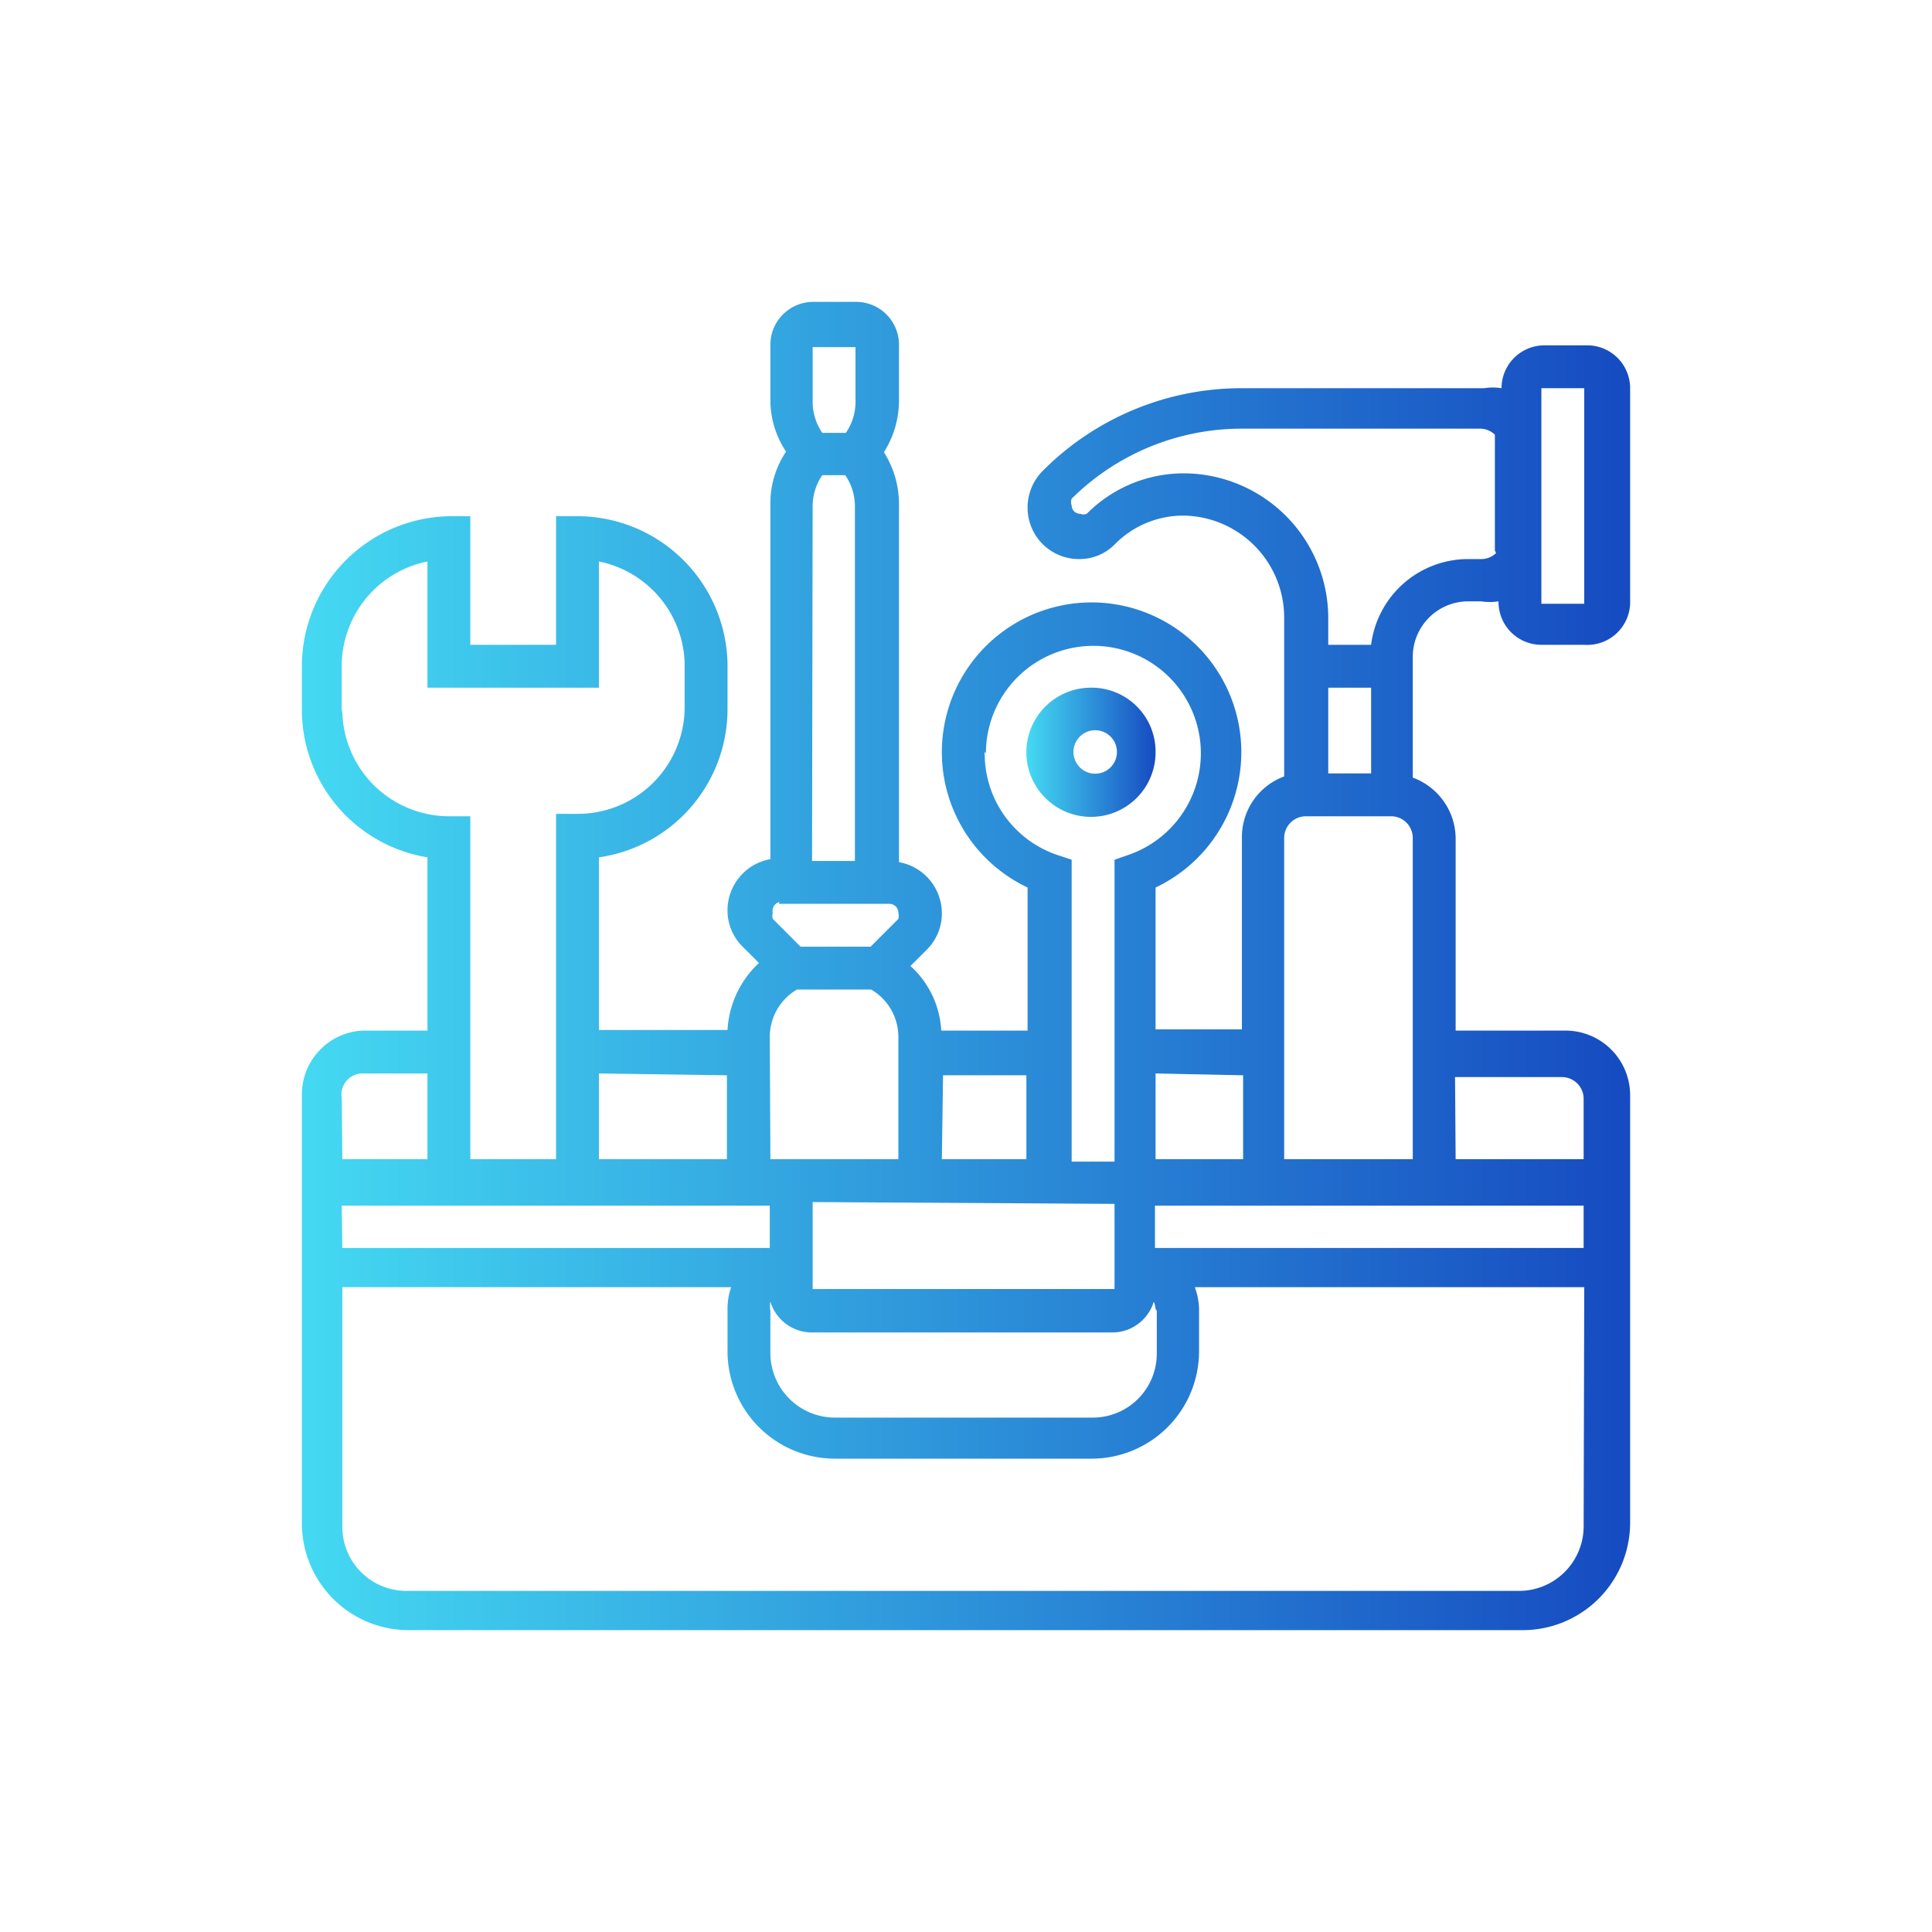 <svg id="Layer_1" data-name="Layer 1" xmlns="http://www.w3.org/2000/svg" xmlns:xlink="http://www.w3.org/1999/xlink" viewBox="0 0 32 32"><defs><style>.cls-1{fill:url(#linear-gradient);}.cls-2{fill:url(#linear-gradient-2);}</style><linearGradient id="linear-gradient" x1="17.02" y1="12.46" x2="19.14" y2="12.46" gradientUnits="userSpaceOnUse"><stop offset="0" stop-color="#44d9f2"/><stop offset="1" stop-color="#164bc1"/></linearGradient><linearGradient id="linear-gradient-2" x1="4.96" y1="16" x2="26.95" y2="16" xlink:href="#linear-gradient"/></defs><path class="cls-1" d="M18.08,11.39a1.07,1.07,0,1,0,1.06,1.06A1.06,1.06,0,0,0,18.08,11.39Zm0,1.42a.36.36,0,0,1,0-.71.36.36,0,1,1,0,.71Z"/><path class="cls-2" d="M25.53,10.68h.71A.71.71,0,0,0,27,10V6.43a.71.71,0,0,0-.71-.71h-.71a.71.71,0,0,0-.71.71v0a.92.92,0,0,0-.29,0H20.59A4.64,4.64,0,0,0,17.27,7.8a.86.86,0,0,0-.25.61.85.85,0,0,0,.85.85A.82.82,0,0,0,18.48,9a1.59,1.59,0,0,1,1.11-.46,1.69,1.69,0,0,1,1.68,1.69v2.63a1.07,1.07,0,0,0-.7,1v3.19H19.14V14.7a2.48,2.48,0,1,0-2.12,0v2.37H15.59A1.55,1.55,0,0,0,15.08,16l.27-.27a.84.84,0,0,0,.25-.6.86.86,0,0,0-.71-.85V8.35a1.6,1.6,0,0,0-.25-.86,1.6,1.6,0,0,0,.25-.86V5.72A.71.71,0,0,0,14.18,5h-.71a.71.71,0,0,0-.71.71v.91a1.53,1.53,0,0,0,.26.86,1.53,1.53,0,0,0-.26.86v5.89a.86.86,0,0,0-.71.85.84.84,0,0,0,.25.6l.27.27a1.64,1.64,0,0,0-.52,1.11H9.92V14.2a2.48,2.48,0,0,0,2.13-2.45V11A2.49,2.49,0,0,0,9.57,8.55H9.21v2.13H7.79V8.55H7.44A2.49,2.49,0,0,0,5,11v.71A2.48,2.48,0,0,0,7.08,14.2v2.87H6A1.06,1.06,0,0,0,5,18.13v7.1A1.77,1.77,0,0,0,6.73,27H25.18A1.78,1.78,0,0,0,27,25.23v-7.1a1.07,1.07,0,0,0-1.07-1.06H24.11V13.88a1.08,1.08,0,0,0-.71-1v-2a.92.92,0,0,1,.92-.92h.21a.92.92,0,0,0,.29,0v0A.71.71,0,0,0,25.53,10.68Zm0-4.25h.71V10h-.71Zm-4.26,7.45a.36.36,0,0,1,.36-.36h1.42a.36.36,0,0,1,.35.36V19.2H21.27ZM22,12.81V11.39h.71v1.42Zm-1.41,5V19.2H19.14V17.78Zm-4.26-5.33a1.78,1.78,0,1,1,2.36,1.68l-.23.08v5h-.71v-5l-.24-.08A1.77,1.77,0,0,1,16.31,12.45Zm2.83,9.23v.71a1.06,1.06,0,0,1-1.06,1.06H13.83a1.07,1.07,0,0,1-1.07-1.06v-.71a.4.4,0,0,1,0-.15.72.72,0,0,0,.68.51h5a.72.72,0,0,0,.67-.51A.4.4,0,0,1,19.14,21.68Zm-3.54-3.9H17V19.2H15.6Zm2.84,2.13v1.41h-5V19.91Zm-5-14.19h.71v.91a.91.91,0,0,1-.16.51h-.39a.91.91,0,0,1-.16-.51Zm0,2.63a.91.91,0,0,1,.16-.51H14a.91.91,0,0,1,.16.51v5.88h-.71Zm-.56,6.59h1.83a.15.15,0,0,1,.15.15.21.21,0,0,1,0,.1l-.46.46H13.26l-.46-.46a.18.18,0,0,1,0-.1A.15.15,0,0,1,12.91,14.94Zm-.15,2.21a.91.91,0,0,1,.45-.79h1.23a.91.91,0,0,1,.45.79V19.2H12.76Zm-.71.63V19.2H9.92V17.78Zm-6.38-6V11A1.77,1.77,0,0,1,7.08,9.3v2.09H9.92V9.3A1.77,1.77,0,0,1,11.34,11v.71a1.77,1.77,0,0,1-1.77,1.77H9.21V19.2H7.79V13.52H7.44A1.77,1.77,0,0,1,5.67,11.75Zm0,6.38A.35.35,0,0,1,6,17.78H7.08V19.2H5.67Zm0,1.78h7.09v.7H5.67Zm20.57,5.32a1.07,1.07,0,0,1-1.06,1.06H6.73a1.06,1.06,0,0,1-1.06-1.06V21.32h6.44a1.09,1.09,0,0,0-.06.36v.71a1.78,1.78,0,0,0,1.78,1.77h4.25a1.78,1.78,0,0,0,1.78-1.77v-.71a1.1,1.1,0,0,0-.07-.36h6.45Zm-2.13-7.45h1.77a.36.36,0,0,1,.36.35V19.2H24.11Zm2.13,2.13v.7h-7.1v-.7ZM24.78,9.16a.35.35,0,0,1-.25.1h-.21a1.62,1.62,0,0,0-1.61,1.42H22v-.44a2.4,2.4,0,0,0-2.39-2.4A2.26,2.26,0,0,0,18,8.51a.15.15,0,0,1-.11,0,.14.14,0,0,1-.14-.14.15.15,0,0,1,0-.11,4,4,0,0,1,2.82-1.16h3.94a.35.35,0,0,1,.25.1l0,0V9.12Z"/></svg>